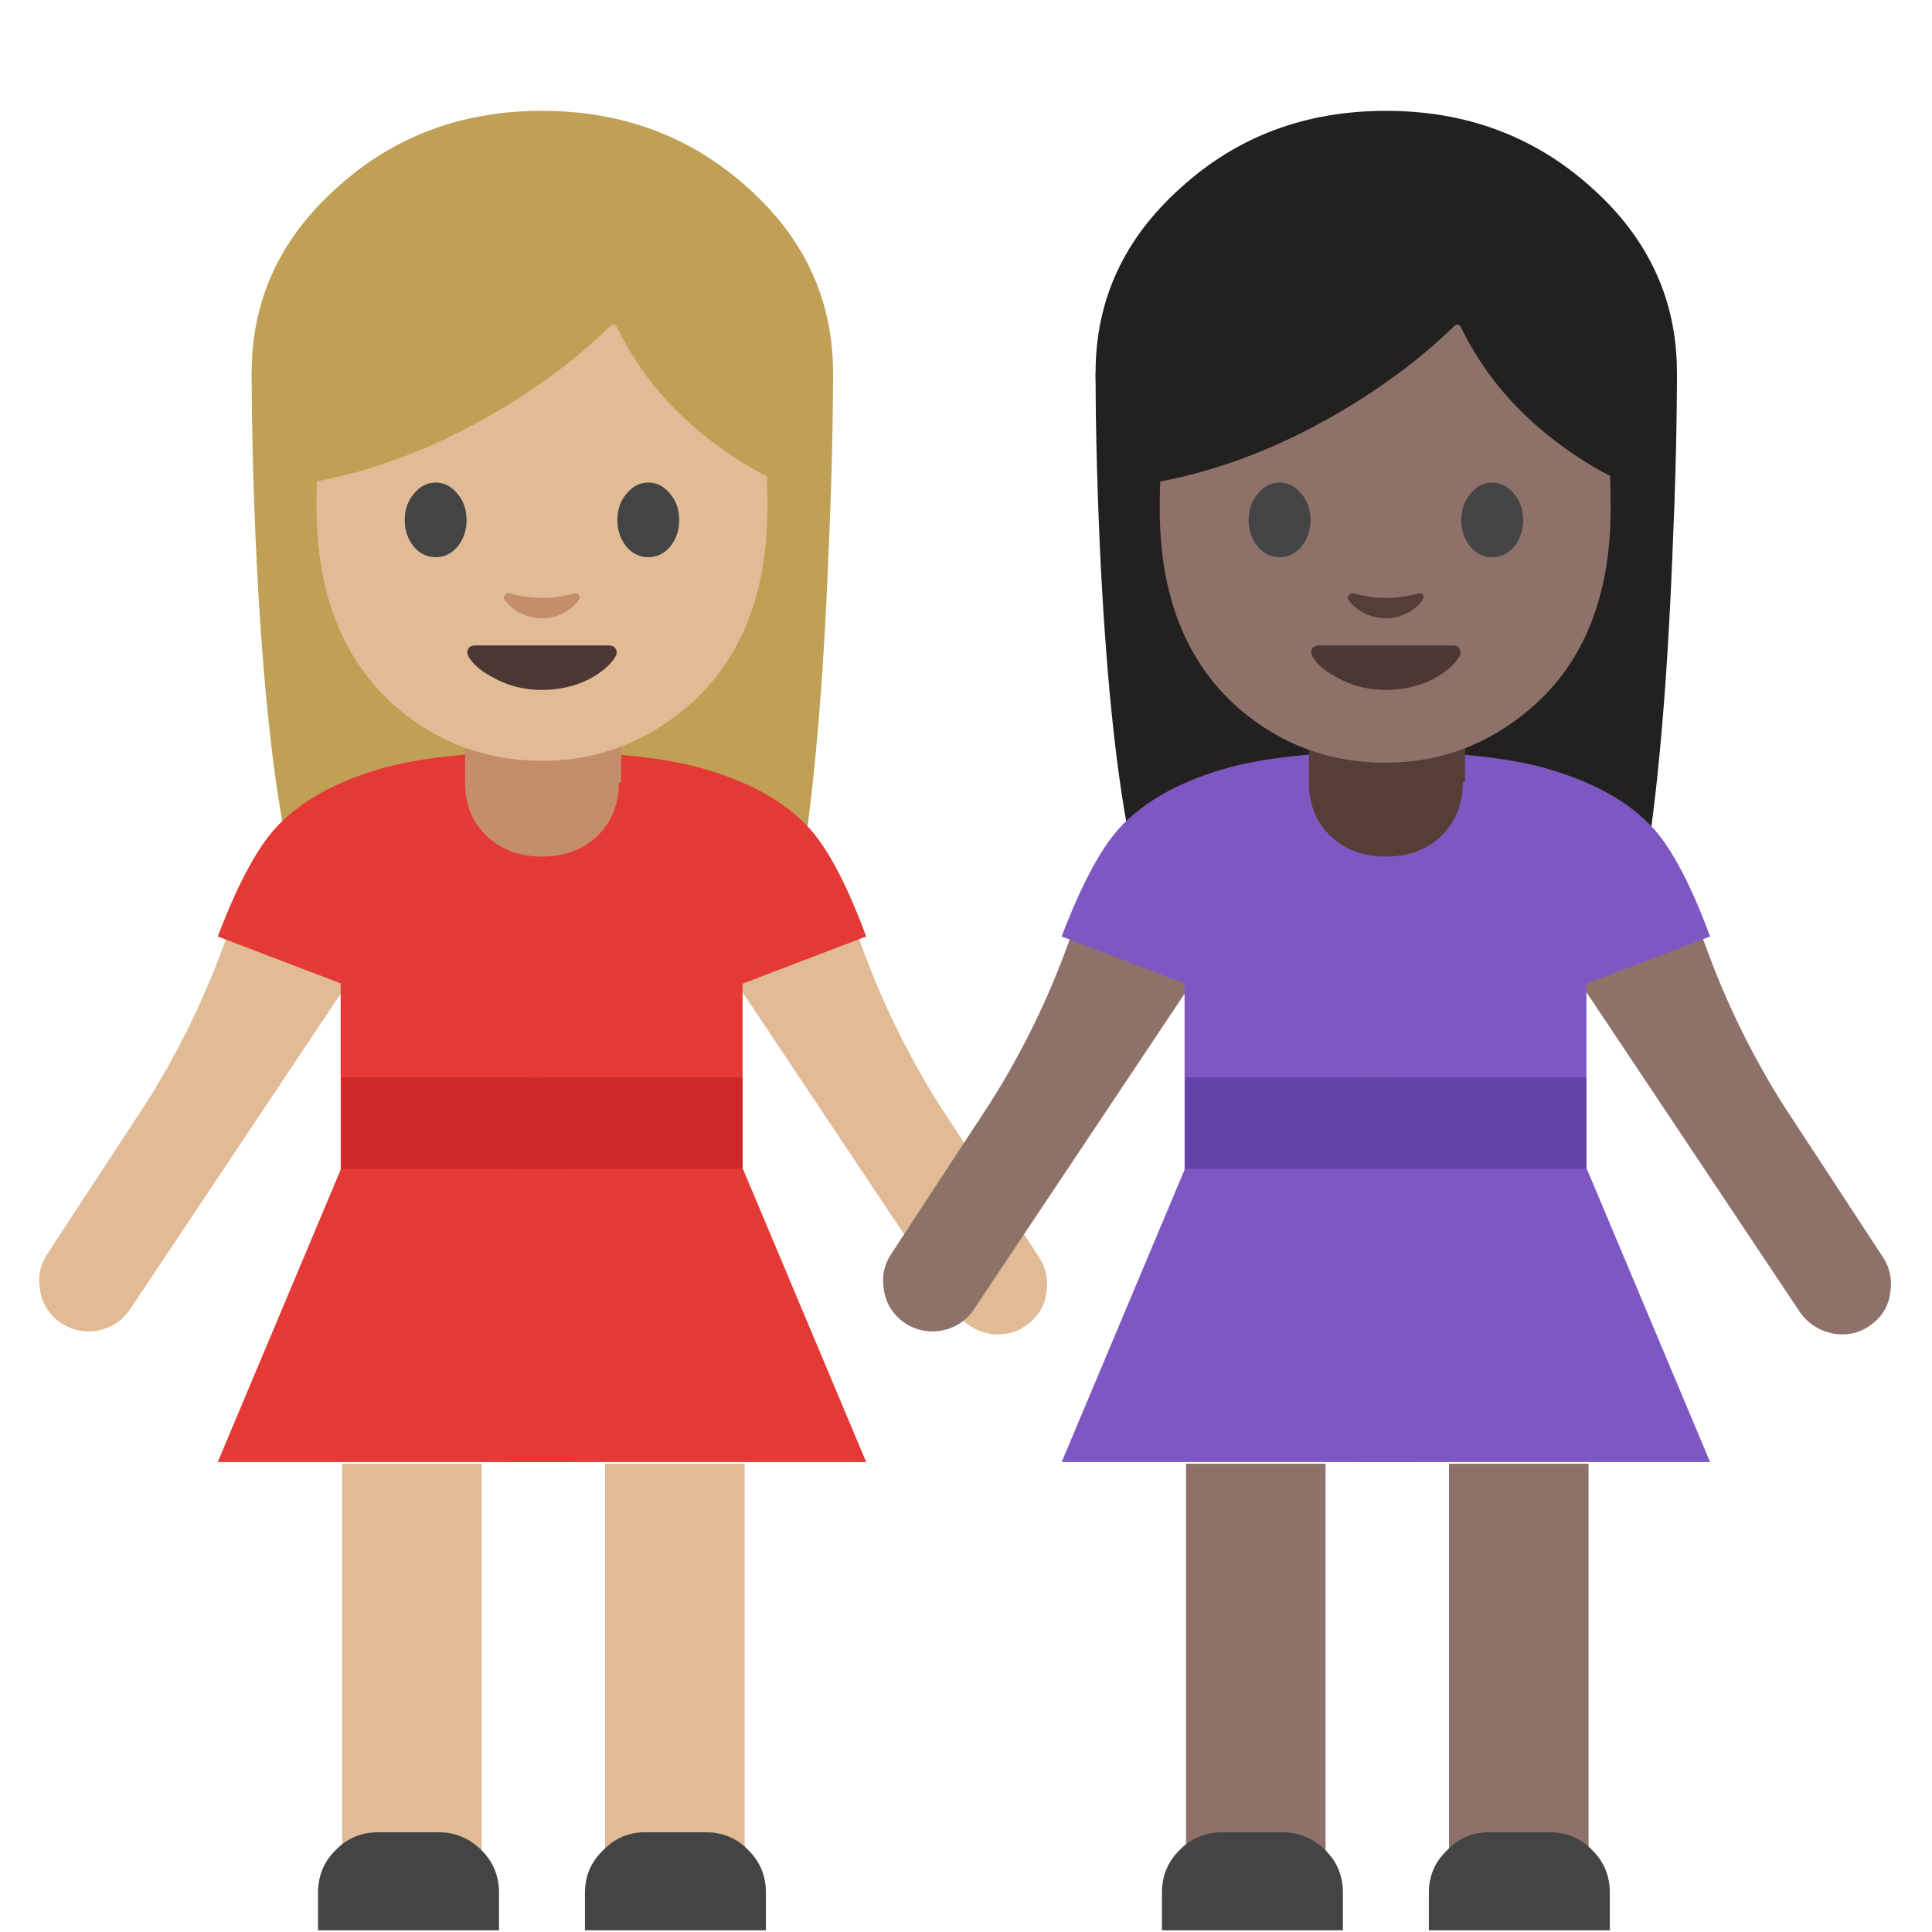 <svg xmlns="http://www.w3.org/2000/svg" xmlns:xlink="http://www.w3.org/1999/xlink" preserveAspectRatio="none" viewBox="0 0 72 72"><defs><path id="a" fill="#BFA055" d="M110.9 36.8q.3-6.85.3-12.1H72.65q0 5.8.35 12.95.75 14.3 2.6 21 1.3 4.6 2.75 5.95 1.9 1.7 5-.6l17.1-.15q3.15 2.4 5.55.65 2.2-1.6 2.95-6 1.4-8.05 1.95-21.7z"/><path id="b" fill="#BFA055" d="M91.9 42q8 0 13.65-5.05 5.65-5.1 5.65-12.25 0-7.2-5.65-12.25-5.65-5.1-13.65-5.1t-13.6 5.1q-5.65 5.05-5.65 12.25 0 7.15 5.65 12.25Q83.9 42 91.9 42z"/><path id="c" fill="#E0BB95" d="M112.7 61.65l-9.4-2.35.3 4.1L119.35 87q.85 1.2 2.3 1.45 1.45.2 2.55-.7 1-.8 1.15-2.05.2-1.3-.5-2.35l-6.55-10q-3-4.75-4.95-9.95l-.65-1.75z"/><path id="d" fill="#E0BB95" d="M80.65 59.1l-9.4 2.35-.65 1.75q-1.95 5.2-4.95 9.95l-6.55 10q-.7 1.05-.5 2.3.15 1.25 1.15 2.1 1.15.9 2.6.7Q63.8 88 64.6 86.8l15.75-23.6.3-4.1z"/><path id="e" fill="#E53935" d="M91.9 70.3V49.85q-6.35 0-10.25 1-5 1.35-7.5 4.15-1.85 2.1-3.75 7.1l21.5 8.2z"/><path id="f" fill="#E53935" d="M88.65 55.7v15.75h5.3V55.7h-5.3z"/><path id="g" fill="#E53935" d="M90.8 79.4V62H78.55v17.4H90.8z"/><path id="h" fill="#E53935" d="M91.9 96.95v-19.5H78.6l-8.2 19.5h21.5z"/><path id="i" fill="#E0BB95" d="M54 71.8h5.2V54.55H54V71.8z"/><path id="j" fill="#E0BB95" d="M49.4 71.8V54.55h-5.2V71.8h5.2z"/><path id="k" fill="#444" d="M78.2 122.7q-1.15 1.15-1.15 2.8v2.5h12v-2.5q0-1.65-1.15-2.8-1.2-1.2-2.85-1.2h-4q-1.7 0-2.85 1.2z"/><path id="l" fill="#E53935" d="M91.9 49.85V70.3l21.5-8.2q-1.85-5-3.7-7.1-2.5-2.8-7.55-4.15-3.9-1-10.25-1z"/><path id="m" fill="#E53935" d="M105.2 79.4V62H91.9v17.4h13.3z"/><path id="n" fill="#E53935" d="M105.2 77.45H91.9v19.5h21.5l-8.2-19.5z"/><path id="o" fill="#444" d="M94.75 125.5v2.5h12v-2.5q0-1.65-1.15-2.8-1.15-1.2-2.85-1.2h-4q-1.65 0-2.8 1.2-1.2 1.15-1.2 2.8z"/><path id="p" fill="#C48E6A" d="M97 46.75H86.8v5.15q0 2.2 1.45 3.55 1.4 1.35 3.65 1.35t3.65-1.35Q97 54.05 97 51.9v-5.15z"/><path id="q" fill="#C48E6A" d="M54.55 29.15h.05V26.3q0-.6-.35-1.05-.4-.45-.9-.45h-3.3q-.5 0-.9.5-.3.45-.3 1.05v2.85l.75.2q1 .2 2.1.2 1.75 0 2.85-.45z"/><path id="r" fill="#E53935" d="M89.85 76.45v20.5h4.1v-20.5h-4.1z"/><path id="s" fill="#CC2828" d="M91.9 77.5v-6.05H78.6v6.05h13.3z"/><path id="t" fill="#CC2828" d="M105.2 77.5v-6.05H91.9v6.05h13.3z"/><path id="u" fill="#CC2828" d="M89.85 71.45v6.05h4.1v-6.05h-4.1z"/><path id="v" fill="#E0BB95" d="M103.8 17.75q-3.55-6.2-11.9-6.2-8.35 0-11.9 6.2Q76.95 23 76.95 33.6q0 8.7 5.3 13.3 4.15 3.55 9.65 3.55 5.45 0 9.65-3.6 5.3-4.55 5.3-13.25 0-10.6-3.05-15.85z"/><path id="w" fill="#BFA055" d="M96.4 21.65q.3-.3.5.1 2.3 4.7 6.85 7.95 2.3 1.65 4.15 2.35v-14.2q-1.15-2.35-3.7-4.7Q99.05 8.4 92.05 8.4q-6.95 0-12.1 4.6-1.6 1.45-2.8 3.15l-.9 1.45v14.45q6.85-1.15 13.55-5.3 3.85-2.4 6.6-5.1z"/><path id="x" fill="#444" d="M86.9 34.5q0-1.05-.6-1.75-.6-.75-1.45-.75t-1.45.75q-.6.7-.6 1.75 0 1 .6 1.75.6.7 1.45.7t1.45-.7q.6-.75.6-1.75z"/><path id="y" fill="#444" d="M97.5 32.75q-.6.7-.6 1.75 0 1 .6 1.75.6.7 1.45.7t1.45-.7q.6-.75.6-1.75 0-1.05-.6-1.75-.6-.75-1.45-.75t-1.45.75z"/><path id="z" fill="#4C3734" d="M87.1 43.65q.45.7 1.6 1.3 1.45.8 3.2.8 1.75 0 3.2-.75 1.15-.65 1.6-1.35.25-.35.1-.6-.1-.25-.5-.25h-8.8q-.4 0-.5.25-.15.25.1.6z"/><path id="A" fill="#C48E6A" d="M89.4 39.75q.25.4.85.8.8.45 1.65.45.85 0 1.6-.45.65-.4.85-.8.1-.15 0-.3t-.3-.1q-1.1.3-2.15.3-1 0-2.15-.3-.2-.05-.3.1-.15.15-.05.3z"/><path id="B" fill="#232020" d="M110.9 36.8q.3-6.85.3-12.1H72.65q0 5.8.35 12.95.75 14.3 2.6 21 1.3 4.6 2.75 5.95 1.9 1.7 5-.6l17.1-.15q3.15 2.4 5.55.65 2.2-1.6 2.95-6 1.4-8.05 1.95-21.7z"/><path id="C" fill="#232020" d="M91.9 42q8 0 13.65-5.05 5.65-5.1 5.65-12.25 0-7.2-5.65-12.25-5.65-5.1-13.65-5.1t-13.6 5.1q-5.65 5.05-5.65 12.25 0 7.15 5.65 12.25Q83.9 42 91.9 42z"/><path id="D" fill="#8E726A" d="M112.7 61.65l-9.4-2.35.3 4.1L119.35 87q.85 1.2 2.3 1.45 1.45.2 2.55-.7 1-.8 1.15-2.05.2-1.3-.5-2.35l-6.55-10q-3-4.75-4.95-9.95l-.65-1.75z"/><path id="E" fill="#8E726A" d="M80.65 59.1l-9.4 2.35-.65 1.75q-1.95 5.2-4.95 9.95l-6.55 10q-.7 1.05-.5 2.3.15 1.25 1.15 2.1 1.15.9 2.6.7Q63.8 88 64.6 86.8l15.75-23.6.3-4.1z"/><path id="F" fill="#7E57C2" d="M91.9 70.3V49.85q-6.35 0-10.25 1-5 1.35-7.5 4.15-1.85 2.1-3.75 7.1l21.5 8.2z"/><path id="G" fill="#7E57C2" d="M88.65 55.7v15.75h5.3V55.7h-5.3z"/><path id="H" fill="#7E57C2" d="M90.8 79.4V62H78.55v17.4H90.8z"/><path id="I" fill="#7E57C2" d="M91.9 96.95v-19.5H78.6l-8.2 19.5h21.5z"/><path id="J" fill="#8E726A" d="M54 71.8h5.2V54.55H54V71.8z"/><path id="K" fill="#8E726A" d="M49.4 71.8V54.55h-5.2V71.8h5.2z"/><path id="L" fill="#444" d="M78.2 122.7q-1.15 1.15-1.15 2.8v2.5h12v-2.5q0-1.65-1.15-2.8-1.2-1.2-2.85-1.2h-4q-1.7 0-2.85 1.2z"/><path id="M" fill="#7E57C2" d="M91.9 49.85V70.3l21.5-8.2q-1.85-5-3.7-7.1-2.5-2.8-7.55-4.15-3.9-1-10.25-1z"/><path id="N" fill="#7E57C2" d="M105.2 79.4V62H91.9v17.4h13.3z"/><path id="O" fill="#7E57C2" d="M105.2 77.45H91.9v19.5h21.5l-8.2-19.5z"/><path id="P" fill="#444" d="M94.75 125.5v2.5h12v-2.5q0-1.65-1.15-2.8-1.15-1.2-2.85-1.2h-4q-1.65 0-2.8 1.2-1.2 1.15-1.2 2.8z"/><path id="Q" fill="#563E37" d="M97 46.75H86.8v5.15q0 2.2 1.45 3.55 1.4 1.35 3.65 1.35t3.65-1.35Q97 54.05 97 51.9v-5.15z"/><path id="R" fill="#563E37" d="M54.55 29.15h.05V26.3q0-.6-.35-1.05-.4-.45-.9-.45h-3.3q-.5 0-.9.5-.3.45-.3 1.05v2.85l.75.2q1 .2 2.1.2 1.75 0 2.85-.45z"/><path id="S" fill="#7E57C2" d="M89.85 76.45v20.5h4.1v-20.5h-4.1z"/><path id="T" fill="#6443A8" d="M91.9 77.5v-6.05H78.6v6.05h13.3z"/><path id="U" fill="#6443A8" d="M105.2 77.5v-6.05H91.9v6.05h13.3z"/><path id="V" fill="#6443A8" d="M89.85 71.45v6.05h4.1v-6.05h-4.1z"/><path id="W" fill="#8E726A" d="M103.8 17.75q-3.55-6.2-11.9-6.2-8.35 0-11.9 6.2Q76.95 23 76.95 33.6q0 8.7 5.3 13.3 4.15 3.55 9.65 3.55 5.45 0 9.65-3.6 5.3-4.55 5.3-13.25 0-10.6-3.05-15.85z"/><path id="X" fill="#232020" d="M96.4 21.65q.3-.3.5.1 2.3 4.7 6.85 7.95 2.3 1.65 4.15 2.35v-14.2q-1.15-2.35-3.7-4.7Q99.05 8.4 92.05 8.4q-6.95 0-12.1 4.6-1.6 1.45-2.8 3.15l-.9 1.45v14.45q6.85-1.15 13.55-5.3 3.85-2.4 6.6-5.1z"/><path id="Y" fill="#444" d="M86.9 34.5q0-1.05-.6-1.75-.6-.75-1.45-.75t-1.45.75q-.6.7-.6 1.75 0 1 .6 1.75.6.7 1.45.7t1.45-.7q.6-.75.6-1.75z"/><path id="Z" fill="#444" d="M97.5 32.75q-.6.7-.6 1.75 0 1 .6 1.75.6.7 1.45.7t1.45-.7q.6-.75.6-1.75 0-1.05-.6-1.75-.6-.75-1.45-.75t-1.45.75z"/><path id="aa" fill="#4C3734" d="M87.1 43.65q.45.7 1.6 1.3 1.45.8 3.2.8 1.75 0 3.2-.75 1.15-.65 1.6-1.35.25-.35.1-.6-.1-.25-.5-.25h-8.8q-.4 0-.5.25-.15.25.1.6z"/><path id="ab" fill="#563E37" d="M89.4 39.75q.25.4.85.8.8.45 1.65.45.85 0 1.6-.45.65-.4.85-.8.1-.15 0-.3t-.3-.1q-1.1.3-2.15.3-1 0-2.15-.3-.2-.05-.3.1-.15.15-.05.3z"/></defs><use transform="translate(-31.45) scale(.562)" xlink:href="#a"/><use transform="translate(-31.45) scale(.562)" xlink:href="#b"/><use transform="translate(-31.45) scale(.562)" xlink:href="#c"/><use transform="translate(-31.45) scale(.562)" xlink:href="#d"/><use transform="translate(-31.45) scale(.562)" xlink:href="#e"/><use transform="translate(-31.45) scale(.562)" xlink:href="#f"/><use transform="translate(-31.45) scale(.562)" xlink:href="#g"/><use transform="translate(-31.45) scale(.562)" xlink:href="#h"/><use transform="translate(-31.45)" xlink:href="#i"/><use transform="translate(-31.45)" xlink:href="#j"/><use transform="translate(-31.45) scale(.562)" xlink:href="#k"/><use transform="translate(-31.45) scale(.562)" xlink:href="#l"/><use transform="translate(-31.45) scale(.562)" xlink:href="#m"/><use transform="translate(-31.45) scale(.562)" xlink:href="#n"/><use transform="translate(-31.45) scale(.562)" xlink:href="#o"/><use transform="translate(-31.45) scale(.562)" xlink:href="#p"/><use transform="translate(-31.45)" xlink:href="#q"/><use transform="translate(-31.45) scale(.562)" xlink:href="#r"/><use transform="translate(-31.45) scale(.562)" xlink:href="#s"/><use transform="translate(-31.45) scale(.562)" xlink:href="#t"/><use transform="translate(-31.45) scale(.562)" xlink:href="#u"/><use transform="matrix(.562 0 0 .562 -31.45 0)" xlink:href="#v"/><use transform="translate(-31.45) scale(.562)" xlink:href="#w"/><use transform="translate(-31.45) scale(.562)" xlink:href="#x"/><use transform="translate(-31.45) scale(.562)" xlink:href="#y"/><use transform="translate(-31.45) scale(.562)" xlink:href="#z"/><use transform="translate(-31.45) scale(.562)" xlink:href="#A"/><use transform="scale(.562)" xlink:href="#B"/><use transform="scale(.562)" xlink:href="#C"/><use transform="scale(.562)" xlink:href="#D"/><use transform="scale(.562)" xlink:href="#E"/><use transform="scale(.562)" xlink:href="#F"/><use transform="scale(.562)" xlink:href="#G"/><use transform="scale(.562)" xlink:href="#H"/><use transform="scale(.562)" xlink:href="#I"/><use xlink:href="#J"/><use xlink:href="#K"/><use transform="scale(.562)" xlink:href="#L"/><use transform="scale(.562)" xlink:href="#M"/><use transform="scale(.562)" xlink:href="#N"/><use transform="scale(.562)" xlink:href="#O"/><use transform="scale(.562)" xlink:href="#P"/><use transform="scale(.562)" xlink:href="#Q"/><use xlink:href="#R"/><use transform="scale(.562)" xlink:href="#S"/><use transform="scale(.562)" xlink:href="#T"/><use transform="scale(.562)" xlink:href="#U"/><use transform="scale(.562)" xlink:href="#V"/><use transform="rotate(.078) scale(.562)" xlink:href="#W"/><use transform="scale(.562)" xlink:href="#X"/><use transform="scale(.562)" xlink:href="#Y"/><use transform="scale(.562)" xlink:href="#Z"/><use transform="scale(.562)" xlink:href="#aa"/><use transform="scale(.562)" xlink:href="#ab"/></svg>